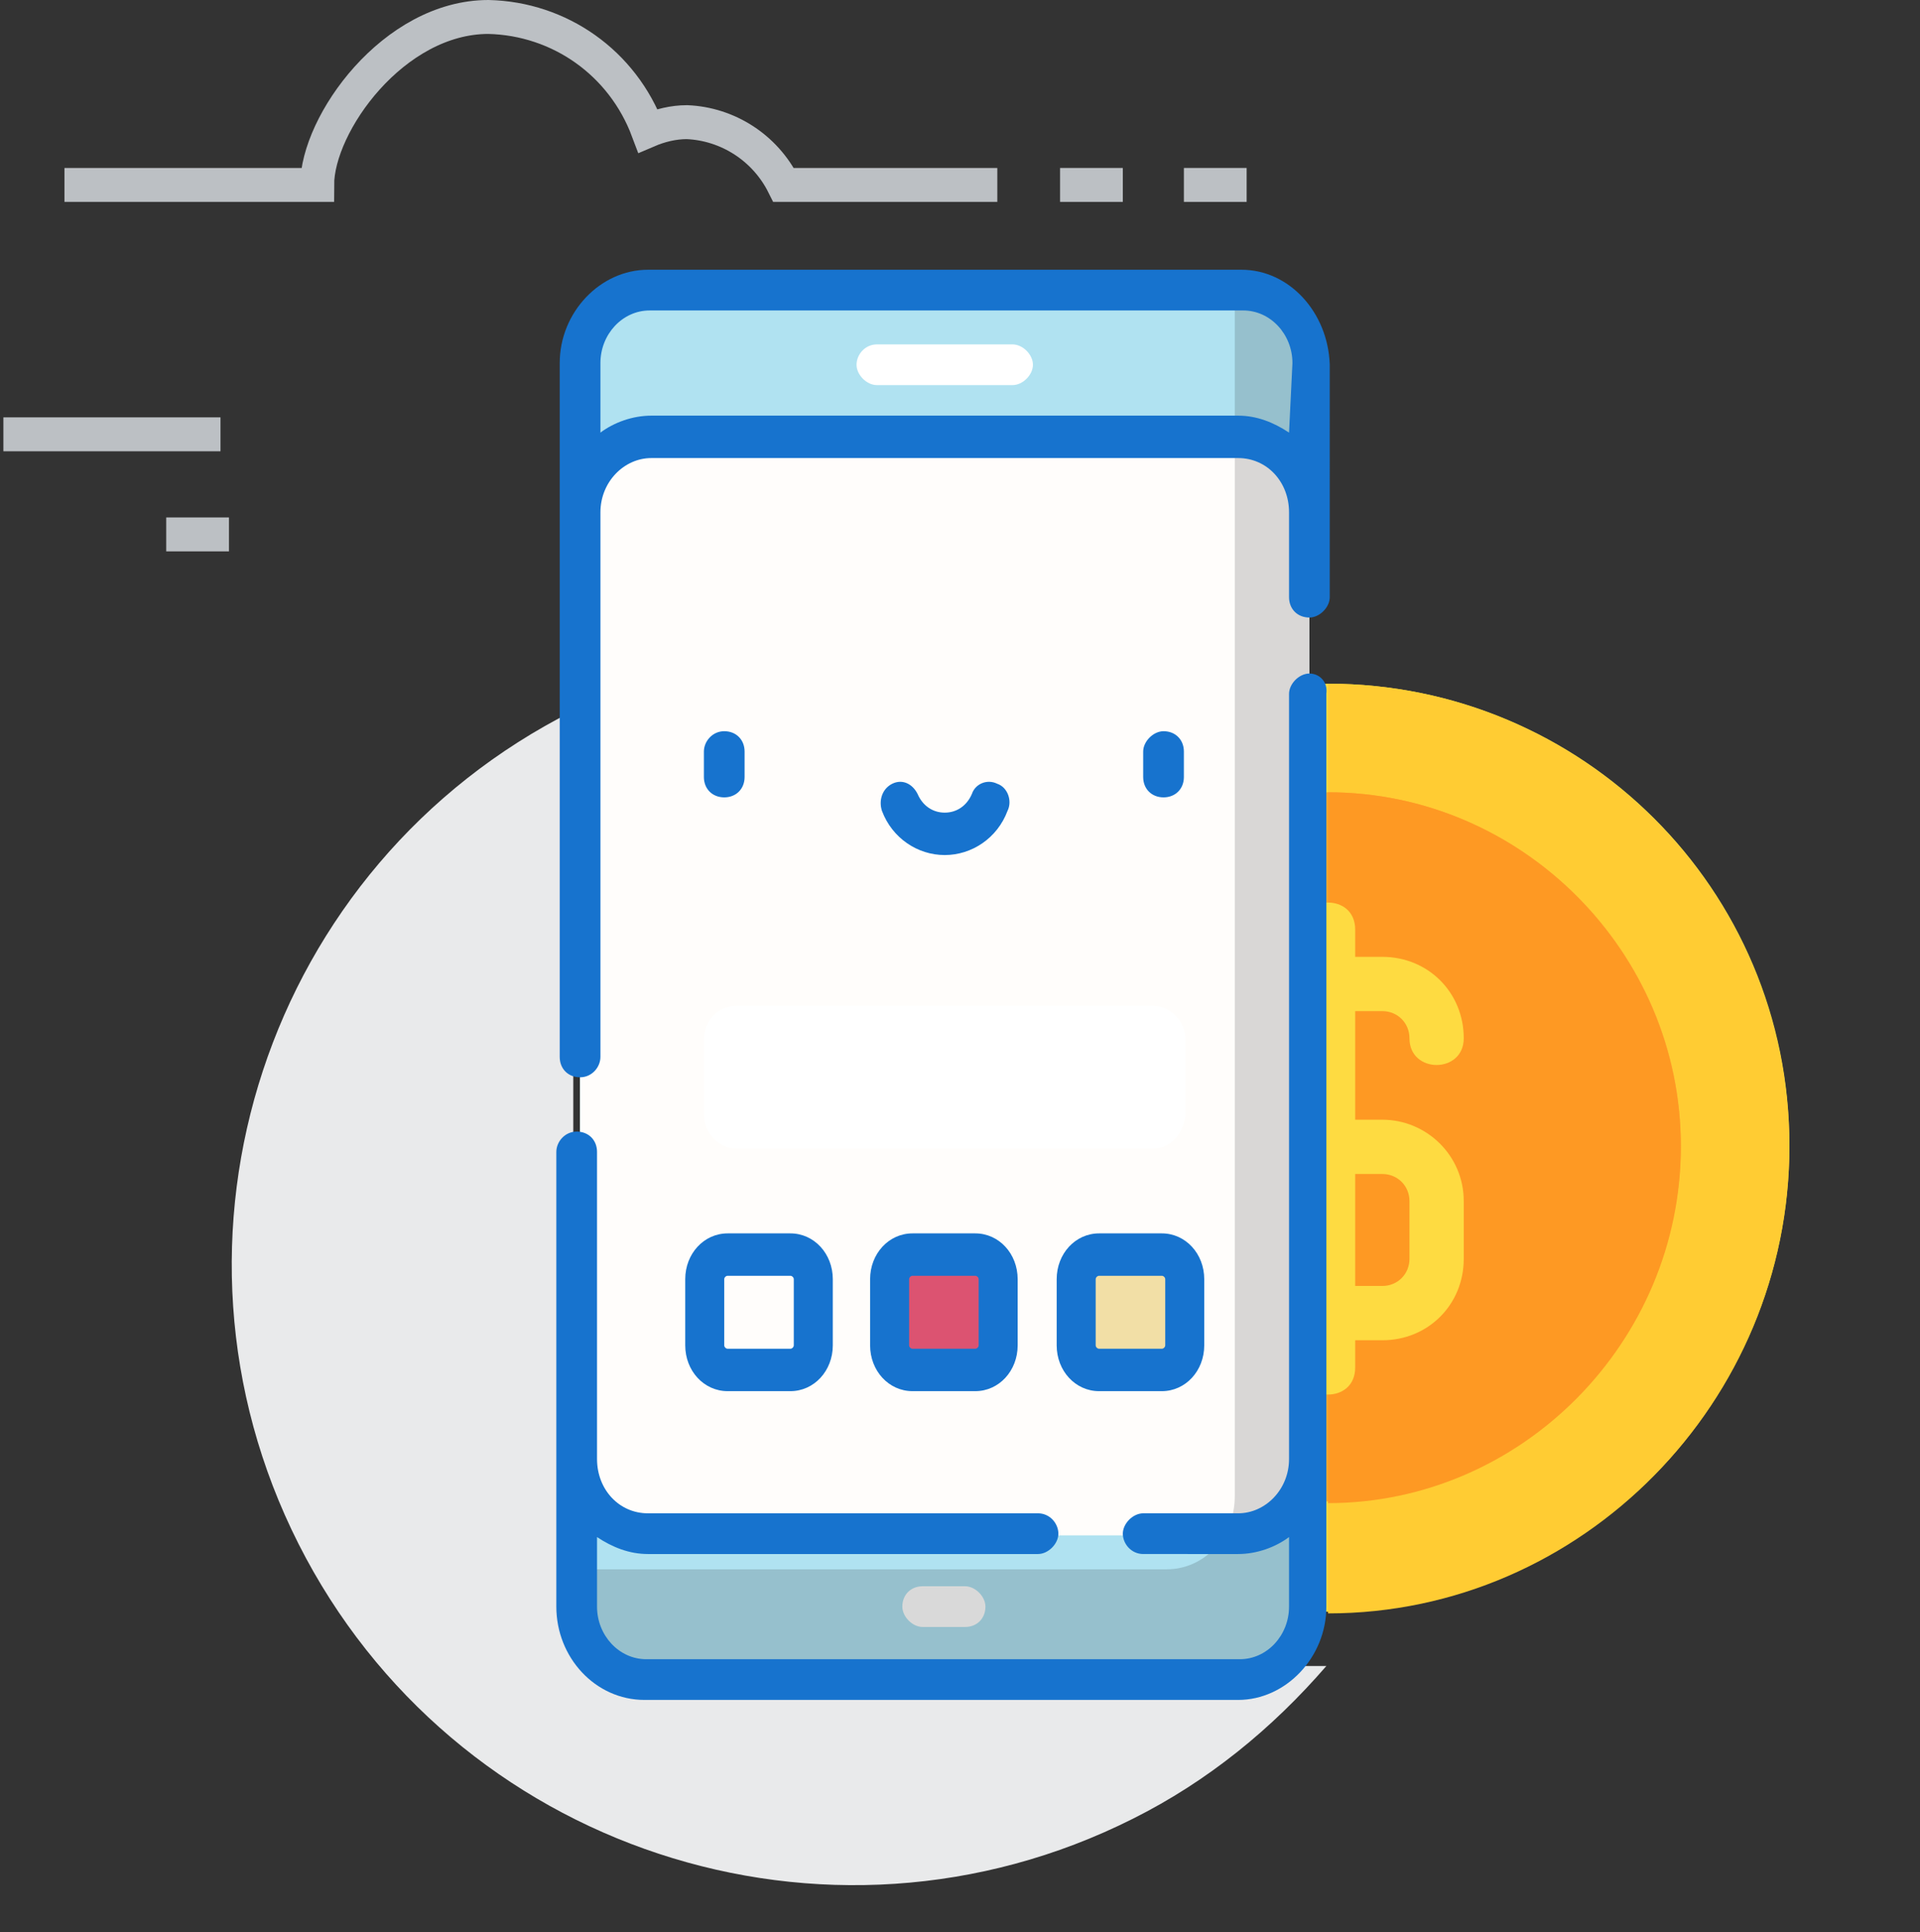 <?xml version="1.0" encoding="utf-8"?>
<!-- Generator: Adobe Illustrator 24.0.2, SVG Export Plug-In . SVG Version: 6.00 Build 0)  -->
<svg version="1.1" id="圖層_1" xmlns="http://www.w3.org/2000/svg" xmlns:xlink="http://www.w3.org/1999/xlink" x="0px" y="0px"
	 viewBox="0 0 113.2 113.9" style="enable-background:new 0 0 113.2 113.9;" xml:space="preserve">
<rect x="0" y="0" width="113.2" height="113.9" fill="#333333" stroke="none"/>
<style type="text/css">
	.st0{fill:#FEDB41;}
	.st1{fill:#FFCC33;}
	.st2{fill:#FEA832;}
	.st3{fill:#FE9923;}
	.st4{fill:#E9EAEB;}
	.st5{fill:none;stroke:#BCC0C4;stroke-width:2;stroke-miterlimit:10;}
	.st6{fill:#B0E2F1;}
	.st7{fill:#FFFDFB;}
	.st8{fill:#FFFFFF;}
	.st9{fill:#DC5371;}
	.st10{fill:#F2DFA6;}
	.st11{opacity:0.15;enable-background:new    ;}
	.st12{fill:#1773CE;}
</style>
<path class="st0" d="M78.3,40.3c-15,0-27.5,12.2-27.5,27.2S63.2,95,78.3,95s27.2-12.4,27.2-27.5S93.3,40.3,78.3,40.3z"/>
<path class="st1" d="M105.5,67.6c0,15-12.2,27.5-27.2,27.5V40.3C93.3,40.3,105.5,52.5,105.5,67.6z"/>
<path class="st2" d="M78.3,46.7c-11.5,0-21,9.4-21,20.8s9.6,21,21,21s20.8-9.6,20.8-21S89.7,46.7,78.3,46.7z"/>
<path class="st3" d="M99.1,67.6c0,11.5-9.4,21-20.8,21V46.7C89.7,46.7,99.1,56.1,99.1,67.6z"/>
<path class="st0" d="M81.5,66h-1.6v-6.4h1.6c0.9,0,1.6,0.7,1.6,1.6c0,2.1,3.2,2.1,3.2,0c0-2.7-2.1-4.8-4.8-4.8h-1.6v-1.6
	c0-1.1-0.8-1.6-1.6-1.6c-0.8,0-1.6,0.5-1.6,1.6v1.6h-1.8c-2.7,0-4.8,2.1-4.8,4.8v3.2c0,2.7,2.1,4.8,4.8,4.8h1.8v6.6h-1.8
	c-0.9,0-1.6-0.7-1.6-1.6c0-2.1-3.2-2.1-3.2,0c0,2.7,2.1,4.8,4.8,4.8h1.8v1.6c0,1.1,0.8,1.6,1.6,1.6c0.8,0,1.6-0.5,1.6-1.6V79h1.6
	c2.7,0,4.8-2.1,4.8-4.8v-3.4C86.3,68.1,84.1,66,81.5,66z M76.7,66h-1.8c-0.9,0-1.6-0.7-1.6-1.6v-3.2c0-0.9,0.7-1.6,1.6-1.6h1.8V66z
	 M83.1,74.2c0,0.9-0.7,1.6-1.6,1.6h-1.6v-6.6h1.6c0.9,0,1.6,0.7,1.6,1.6V74.2z"/>
<path class="st4" d="M39.5,98.2c-3.2,0-5.7-2.6-5.7-5.7V41.9C15.7,51,8.5,73,17.6,91s31.1,25.3,49.2,16.2c4.4-2.2,8.2-5.3,11.4-9
	L39.5,98.2L39.5,98.2z"/>
<path class="st5" d="M58.8,10.9H46.2c-1.1-2.2-3.3-3.6-5.7-3.7c-0.8,0-1.6,0.2-2.3,0.5c-1.5-4-5.2-6.6-9.4-6.7
	c-5.6,0-10.1,6.3-10.1,9.9H3.8"/>
<path class="st5" d="M13,25.6H0.2"/>
<path class="st5" d="M9.8,31.5h3.7"/>
<path class="st5" d="M62.5,10.9h3.7"/>
<path class="st5" d="M69.8,10.9h3.7"/>
<path class="st6" d="M73.2,17.2h-35c-2.2,0-4,1.9-4,4.3v73.3c0,2.4,1.8,4.3,4,4.3h35c2.2,0,4-1.9,4-4.3V21.5
	C77.2,19.1,75.4,17.2,73.2,17.2z"/>
<path class="st7" d="M73,25.8H38.4c-2.3,0-4.2,2-4.2,4.5V86c0,2.5,1.9,4.5,4.2,4.5H73c2.3,0,4.2-2,4.2-4.5V30.2
	C77.2,27.8,75.3,25.8,73,25.8z"/>
<g>
	<path class="st8" d="M59.7,22.7h-8c-0.6,0-1.2-0.6-1.2-1.2s0.5-1.2,1.2-1.2h8c0.6,0,1.2,0.6,1.2,1.2S60.3,22.7,59.7,22.7z"/>
	<path class="st8" d="M56.9,95.9h-2.5c-0.6,0-1.2-0.6-1.2-1.2c0-0.7,0.5-1.2,1.2-1.2h2.5c0.6,0,1.2,0.6,1.2,1.2
		C58.1,95.4,57.6,95.9,56.9,95.9z"/>
	<path class="st8" d="M68,67.7H43.4c-1,0-1.9-0.9-1.9-2v-4.4c0-1.1,0.8-2,1.9-2H68c1,0,1.9,0.9,1.9,2v4.4C69.8,66.8,69,67.7,68,67.7
		z"/>
</g>
<path class="st9" d="M57.5,80.8h-3.7c-0.8,0-1.4-0.7-1.4-1.5v-3.9c0-0.8,0.6-1.5,1.4-1.5h3.7c0.8,0,1.4,0.7,1.4,1.5v3.9
	C58.9,80.2,58.3,80.8,57.5,80.8z"/>
<path class="st10" d="M68.5,80.8h-3.7c-0.8,0-1.4-0.7-1.4-1.5v-3.9c0-0.8,0.6-1.5,1.4-1.5h3.7c0.8,0,1.4,0.7,1.4,1.5v3.9
	C69.8,80.2,69.2,80.8,68.5,80.8z"/>
<path class="st11" d="M73.2,17.2h-0.4v71c0,2.4-1.8,4.3-4,4.3H34.2v2.3c0,2.4,1.8,4.3,4,4.3h35c2.2,0,4-1.9,4-4.3V21.5
	C77.2,19.1,75.4,17.2,73.2,17.2z"/>
<path class="st12" d="M43.9,45.8v-1.5c0-0.7-0.5-1.2-1.2-1.2s-1.2,0.6-1.2,1.2v1.5c0,0.7,0.5,1.2,1.2,1.2S43.9,46.5,43.9,45.8z
	 M77.2,39.7c-0.6,0-1.2,0.6-1.2,1.2V86c0,1.8-1.4,3.2-3,3.2h-5.6c-0.6,0-1.2,0.6-1.2,1.2s0.5,1.2,1.2,1.2H73c1.1,0,2.2-0.4,3-1v4.1
	c0,1.7-1.3,3.1-2.9,3.1h-35c-1.6,0-2.9-1.4-2.9-3.1v-4.1c0.9,0.6,1.9,1,3,1h23c0.6,0,1.2-0.6,1.2-1.2s-0.5-1.2-1.2-1.2h-23
	c-1.7,0-3-1.4-3-3.2V67.9c0-0.7-0.5-1.2-1.2-1.2s-1.2,0.6-1.2,1.2v26.8c0,3,2.3,5.5,5.2,5.5h35c2.8,0,5.2-2.5,5.2-5.5V40.9
	C78.3,40.2,77.8,39.7,77.2,39.7z M40.4,75.4v3.9c0,1.5,1.1,2.7,2.5,2.7h3.7c1.4,0,2.5-1.2,2.5-2.7v-3.9c0-1.5-1.1-2.7-2.5-2.7h-3.7
	C41.5,72.7,40.4,73.9,40.4,75.4z M42.7,75.4c0-0.1,0.1-0.2,0.2-0.2h3.7c0.1,0,0.2,0.1,0.2,0.2v3.9c0,0.1-0.1,0.2-0.2,0.2h-3.7
	c-0.1,0-0.2-0.1-0.2-0.2L42.7,75.4L42.7,75.4z M55.7,50.4c1.6,0,3.1-1,3.7-2.6c0.3-0.6,0-1.4-0.6-1.6c-0.6-0.3-1.3,0-1.5,0.6
	c-0.3,0.7-0.9,1.1-1.6,1.1c-0.7,0-1.3-0.4-1.6-1.1c-0.3-0.6-0.9-0.9-1.5-0.6c-0.6,0.3-0.8,1-0.6,1.6C52.6,49.4,54.1,50.4,55.7,50.4z
	 M51.3,79.3c0,1.5,1.1,2.7,2.5,2.7h3.7c1.4,0,2.5-1.2,2.5-2.7v-3.9c0-1.5-1.1-2.7-2.5-2.7h-3.7c-1.4,0-2.5,1.2-2.5,2.7V79.3z
	 M53.6,75.4c0-0.1,0.1-0.2,0.2-0.2h3.7c0.1,0,0.2,0.1,0.2,0.2v3.9c0,0.1-0.1,0.2-0.2,0.2h-3.7c-0.1,0-0.2-0.1-0.2-0.2V75.4z
	 M69.8,45.8v-1.5c0-0.7-0.5-1.2-1.2-1.2c-0.6,0-1.2,0.6-1.2,1.2v1.5c0,0.7,0.5,1.2,1.2,1.2C69.3,47,69.8,46.5,69.8,45.8z M73.2,15.9
	h-35c-2.8,0-5.2,2.5-5.2,5.5v40.9c0,0.7,0.5,1.2,1.2,1.2s1.2-0.6,1.2-1.2V30.2c0-1.8,1.4-3.2,3-3.2H73c1.7,0,3,1.4,3,3.2v5
	c0,0.7,0.5,1.2,1.2,1.2c0.6,0,1.2-0.6,1.2-1.2V21.5C78.3,18.4,76,15.9,73.2,15.9z M76,25.5c-0.9-0.6-1.9-1-3-1H38.4
	c-1.1,0-2.2,0.4-3,1v-4.1c0-1.7,1.3-3.1,2.9-3.1h35c1.6,0,2.9,1.4,2.9,3.1L76,25.5L76,25.5z M62.3,75.4v3.9c0,1.5,1.1,2.7,2.5,2.7
	h3.7c1.4,0,2.5-1.2,2.5-2.7v-3.9c0-1.5-1.1-2.7-2.5-2.7h-3.7C63.4,72.7,62.3,73.9,62.3,75.4z M68.7,75.4v3.9c0,0.1-0.1,0.2-0.2,0.2
	h-3.7c-0.1,0-0.2-0.1-0.2-0.2v-3.9c0-0.1,0.1-0.2,0.2-0.2h3.7C68.6,75.2,68.7,75.3,68.7,75.4z"/>
</svg>
